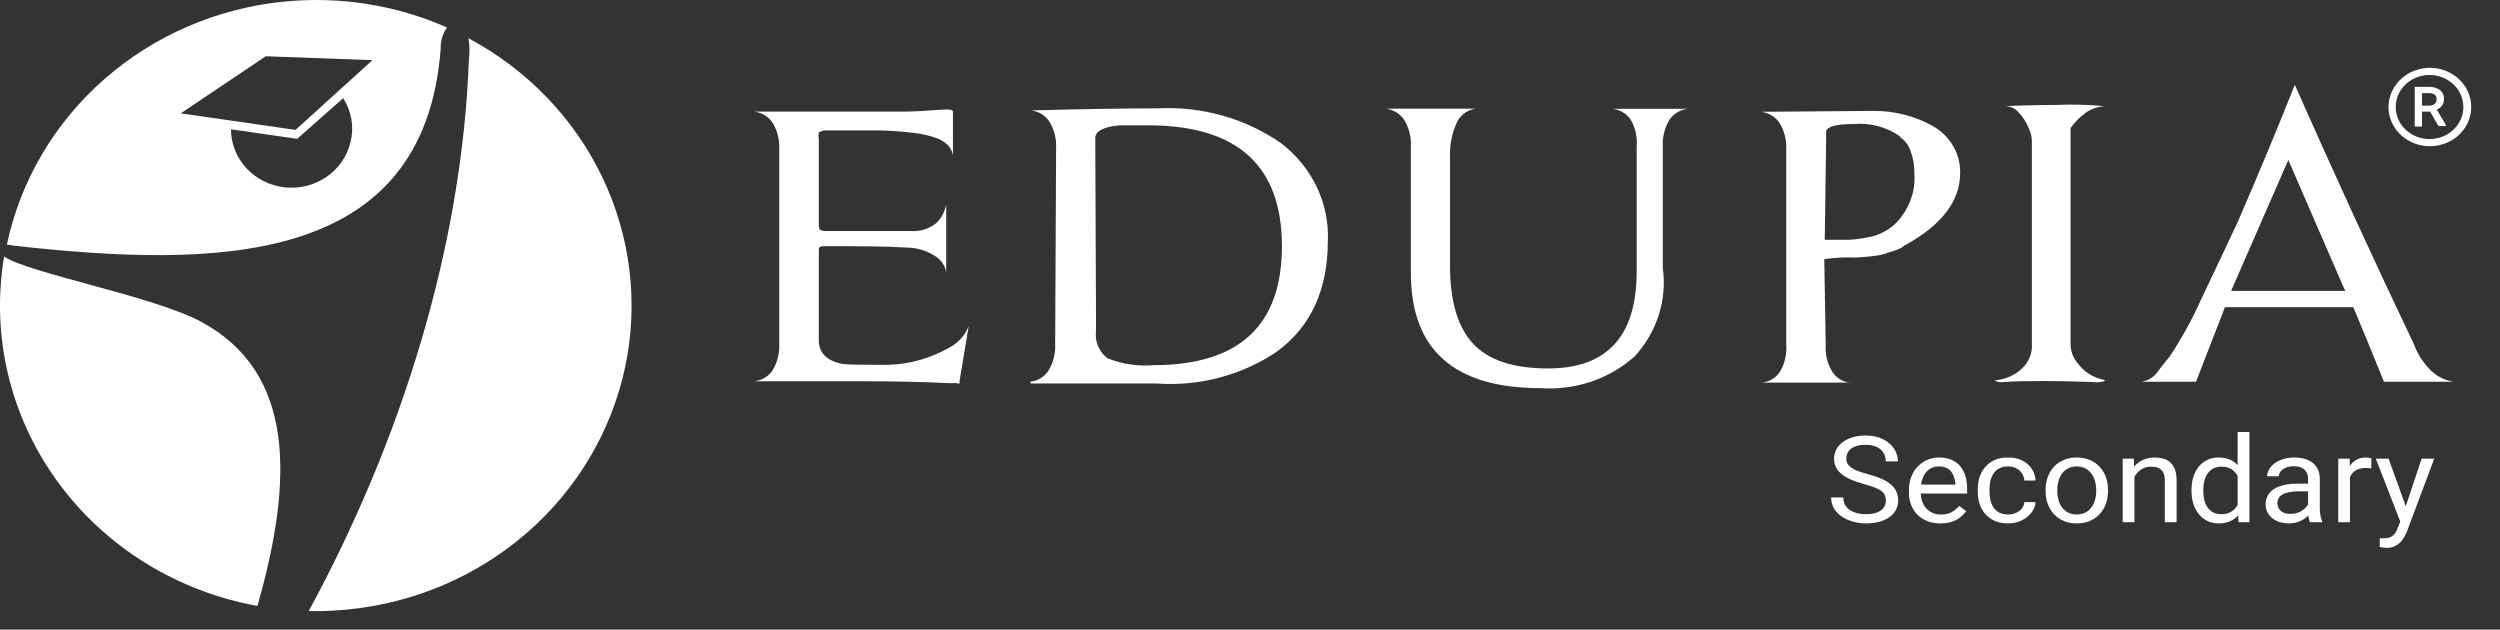 <svg width="270" height="68" viewBox="0 0 270 68" fill="none" xmlns="http://www.w3.org/2000/svg">
<rect x="0" y="0" width="270" height="68" fill="#333333" stroke="none"/>
<path d="M103.174 41.369C102.829 41.39 102.483 41.39 102.138 41.369C99.67 41.24 96.528 41.175 92.712 41.175H81.486C81.889 41.128 82.276 40.994 82.617 40.785C82.958 40.576 83.245 40.297 83.456 39.968C83.974 39.09 84.216 38.091 84.153 37.087V16.16C84.218 15.156 83.976 14.156 83.456 13.279C83.243 12.95 82.956 12.67 82.615 12.459C82.275 12.247 81.889 12.11 81.486 12.056H90.386C92.78 12.056 95.005 12.056 97.043 12.056H97.383C98.809 12.056 100.134 11.959 101.374 11.862C102.614 11.766 102.919 11.862 102.919 12.056V12.78V16.788C102.858 16.407 102.694 16.046 102.444 15.742C102.091 15.379 101.655 15.098 101.17 14.921C100.418 14.657 99.638 14.473 98.843 14.373C97.598 14.215 96.346 14.118 95.09 14.084C93.731 14.084 91.863 14.084 89.451 14.084C89.094 14.04 88.732 14.12 88.433 14.309C88.387 14.538 88.387 14.773 88.433 15.001V24.402C88.433 24.772 88.653 24.95 89.112 24.95H98.3C98.806 24.991 99.316 24.937 99.8 24.791C100.284 24.644 100.732 24.408 101.119 24.096C101.691 23.537 102.065 22.822 102.189 22.052C102.189 23.243 102.189 25.722 102.189 29.457C102.138 29.077 101.998 28.713 101.777 28.392C101.556 28.071 101.262 27.802 100.915 27.605C100.022 27.047 98.979 26.746 97.909 26.736C95.871 26.607 92.814 26.575 88.857 26.591C88.568 26.591 88.433 26.704 88.433 26.929V36.733C88.433 38.117 89.282 38.97 90.997 39.308C91.427 39.373 92.905 39.405 95.43 39.405C96.475 39.415 97.519 39.306 98.537 39.083C100.061 38.738 101.513 38.156 102.834 37.36C103.659 36.85 104.285 36.098 104.618 35.219L103.632 41.159V41.433L103.174 41.369Z" fill="white"/>
<path d="M111.292 41.224C111.693 41.176 112.077 41.043 112.415 40.834C112.753 40.625 113.037 40.345 113.245 40.017C113.769 39.141 114.016 38.141 113.958 37.136L114.06 16.032C114.118 15.027 113.871 14.027 113.347 13.151C113.136 12.82 112.849 12.539 112.508 12.328C112.167 12.116 111.781 11.979 111.377 11.927C116.857 11.777 121.442 11.702 125.133 11.702C129.849 11.475 134.502 12.794 138.312 15.436C139.979 16.699 141.309 18.315 142.195 20.156C143.08 21.996 143.495 24.008 143.407 26.028C143.407 31.265 141.596 35.231 137.973 37.924C134.185 40.515 129.553 41.753 124.896 41.417H111.309L111.292 41.224ZM118.374 35.751C118.295 36.302 118.367 36.863 118.585 37.379C118.802 37.895 119.156 38.349 119.614 38.697C121.173 39.322 122.869 39.576 124.556 39.438C133.829 39.438 138.46 35.145 138.448 26.56C138.437 17.974 133.727 13.633 124.318 13.537H120.922C119.223 13.682 118.289 14.149 118.289 14.905L118.374 35.751Z" fill="white"/>
<path d="M176.149 12.975C175.939 12.644 175.652 12.363 175.311 12.151C174.97 11.939 174.583 11.803 174.179 11.752H182.246C181.842 11.803 181.455 11.939 181.114 12.151C180.773 12.363 180.487 12.644 180.276 12.975C179.767 13.85 179.526 14.843 179.58 15.841V28.928C179.818 30.631 179.671 32.363 179.15 34.008C178.629 35.654 177.745 37.176 176.557 38.473C175.206 39.689 173.601 40.623 171.846 41.217C170.091 41.81 168.225 42.049 166.367 41.918C157.026 41.918 152.361 37.76 152.373 29.443V15.841C152.433 14.835 152.185 13.835 151.659 12.959C151.446 12.631 151.159 12.351 150.819 12.139C150.478 11.928 150.093 11.79 149.689 11.736H159.37C158.952 11.798 158.556 11.953 158.214 12.188C157.872 12.423 157.593 12.732 157.4 13.088C156.826 14.295 156.553 15.612 156.602 16.935V28.686C156.602 32.533 157.434 35.334 159.098 37.121C160.763 38.908 163.463 39.793 167.182 39.793C173.568 39.793 176.761 36.306 176.761 29.33V15.873C176.856 14.871 176.644 13.865 176.149 12.975Z" fill="white"/>
<path d="M199.808 41.323H195.579H194.509H190.28C191.775 41.146 192.641 40.067 192.913 38.103V37.926C192.936 37.696 192.936 37.464 192.913 37.234V16.179C192.973 15.173 192.725 14.173 192.2 13.297C191.986 12.969 191.699 12.689 191.359 12.477C191.018 12.266 190.633 12.128 190.229 12.074L202.39 11.978C204.609 11.974 206.789 12.529 208.707 13.587C209.637 14.111 210.404 14.86 210.929 15.756C211.454 16.652 211.719 17.665 211.696 18.69C211.696 21.733 209.675 24.34 205.667 26.529C205.513 26.657 205.341 26.765 205.158 26.852L204.495 27.109L203.867 27.302L203.426 27.447C203.143 27.532 202.853 27.592 202.559 27.624C202.174 27.689 201.461 27.753 200.419 27.817C199.284 27.763 198.145 27.822 197.023 27.994L197.176 37.266C197.11 38.265 197.352 39.261 197.872 40.132C198.082 40.463 198.369 40.745 198.71 40.956C199.051 41.168 199.438 41.304 199.842 41.355L199.808 41.323ZM206.754 18.787C206.774 17.932 206.63 17.081 206.33 16.276C206.136 15.684 205.742 15.169 205.209 14.811V14.73C203.768 13.717 201.985 13.241 200.199 13.394C198.347 13.394 197.362 13.652 197.227 14.167C197.216 14.322 197.216 14.478 197.227 14.634L197.074 25.902H199.01C199.994 25.917 200.977 25.809 201.931 25.58H202.016C203.121 25.327 204.12 24.766 204.886 23.97C206.145 22.611 206.818 20.852 206.771 19.044L206.754 18.787Z" fill="white"/>
<path d="M227.372 11.477C226.574 11.498 225.805 11.763 225.181 12.233C224.568 12.683 224.04 13.227 223.618 13.843V37.023C223.589 37.801 223.847 38.564 224.349 39.18C224.683 39.656 225.113 40.065 225.614 40.383C226.115 40.7 226.678 40.921 227.27 41.032C227.27 41.032 227.355 41.144 227.27 41.16C226.877 41.287 226.457 41.32 226.047 41.257C221.869 41.112 218.642 41.112 216.383 41.257C216.043 41.319 215.691 41.256 215.398 41.08C216.439 41.011 217.426 40.615 218.201 39.953C218.923 39.361 219.368 38.522 219.44 37.619V15.34C219.452 14.781 219.318 14.229 219.05 13.731C218.809 13.136 218.452 12.59 217.997 12.121C217.824 11.919 217.607 11.756 217.36 11.642C217.114 11.528 216.844 11.466 216.57 11.461C216.825 11.461 218.659 11.348 222.056 11.332C223.829 11.254 225.606 11.302 227.372 11.477Z" fill="white"/>
<path d="M237.17 41.226H231.294C231.636 41.172 231.963 41.053 232.254 40.876C232.546 40.699 232.797 40.468 232.992 40.196C233.417 39.633 233.858 39.053 234.351 38.474C235.652 36.495 236.788 34.423 237.748 32.276C239.446 28.703 240.805 25.837 241.705 23.905C244.082 18.411 246.126 13.496 247.836 9.16C252.183 18.969 256.474 28.311 260.709 37.186C261.096 38.254 261.728 39.227 262.56 40.035C263.215 40.667 264.066 41.085 264.989 41.226H257.465C256.073 37.771 254.969 35.088 254.153 33.178H240.295L237.17 41.226ZM253.117 31.053L247.139 17.273L240.957 31.423H253.304L253.117 31.053Z" fill="white"/>
<path fill-rule="evenodd" clip-rule="evenodd" d="M262.391 8.096C261.668 8.096 260.963 8.299 260.362 8.679C259.762 9.06 259.294 9.6 259.017 10.233C258.741 10.865 258.669 11.561 258.809 12.232C258.95 12.904 259.298 13.52 259.809 14.004C260.319 14.488 260.97 14.818 261.678 14.951C262.387 15.085 263.121 15.017 263.788 14.755C264.455 14.493 265.025 14.049 265.427 13.48C265.828 12.911 266.042 12.242 266.042 11.557C266.042 10.639 265.657 9.759 264.973 9.11C264.288 8.461 263.359 8.096 262.391 8.096ZM261.575 11.412V10.06H262.34C262.565 10.044 262.789 10.107 262.968 10.237C263.036 10.305 263.088 10.387 263.12 10.476C263.152 10.564 263.164 10.659 263.155 10.752C263.162 10.84 263.147 10.928 263.111 11.008C263.076 11.089 263.021 11.162 262.951 11.219C262.78 11.354 262.562 11.423 262.34 11.412H261.575ZM262.425 12.056H261.575V13.666H260.794V9.384H262.323C262.748 9.362 263.169 9.482 263.512 9.722C263.66 9.846 263.777 10 263.853 10.173C263.93 10.346 263.964 10.533 263.953 10.72C263.95 10.978 263.868 11.23 263.715 11.444C263.565 11.612 263.38 11.749 263.172 11.847L264.14 13.457V13.617H263.359L262.425 12.008V12.056ZM262.425 7.323C263.308 7.323 264.172 7.572 264.906 8.037C265.641 8.502 266.213 9.163 266.551 9.937C266.889 10.71 266.978 11.562 266.805 12.383C266.633 13.204 266.208 13.959 265.583 14.551C264.958 15.143 264.162 15.546 263.296 15.709C262.43 15.873 261.532 15.789 260.715 15.468C259.899 15.148 259.202 14.605 258.711 13.909C258.22 13.213 257.958 12.394 257.958 11.557C257.962 10.441 258.43 9.372 259.259 8.579C260.088 7.787 261.213 7.336 262.391 7.323H262.425Z" fill="white"/>
<path d="M203.675 54.066C203.675 53.85 203.639 53.66 203.566 53.495C203.497 53.326 203.374 53.174 203.196 53.038C203.023 52.903 202.781 52.774 202.471 52.651C202.166 52.529 201.778 52.404 201.308 52.277C200.815 52.142 200.371 51.992 199.974 51.827C199.577 51.657 199.237 51.465 198.954 51.249C198.671 51.034 198.455 50.786 198.304 50.507C198.154 50.228 198.078 49.908 198.078 49.549C198.078 49.19 198.158 48.858 198.318 48.553C198.478 48.248 198.706 47.984 199.002 47.76C199.303 47.532 199.661 47.354 200.076 47.227C200.491 47.1 200.954 47.037 201.465 47.037C202.213 47.037 202.847 47.17 203.367 47.436C203.892 47.699 204.291 48.043 204.565 48.471C204.839 48.893 204.975 49.346 204.975 49.828H203.662C203.662 49.481 203.582 49.175 203.422 48.908C203.263 48.638 203.021 48.426 202.697 48.274C202.373 48.117 201.963 48.039 201.465 48.039C200.996 48.039 200.608 48.105 200.302 48.236C199.997 48.367 199.768 48.544 199.618 48.769C199.472 48.993 199.399 49.249 199.399 49.536C199.399 49.731 199.442 49.908 199.529 50.069C199.62 50.226 199.759 50.372 199.946 50.507C200.138 50.642 200.38 50.767 200.672 50.881C200.968 50.995 201.322 51.105 201.732 51.211C202.298 51.359 202.786 51.524 203.196 51.706C203.607 51.888 203.945 52.093 204.209 52.321C204.478 52.546 204.677 52.801 204.804 53.089C204.937 53.373 205.003 53.694 205.003 54.053C205.003 54.43 204.921 54.77 204.756 55.075C204.592 55.379 204.357 55.639 204.052 55.855C203.746 56.071 203.379 56.238 202.95 56.356C202.526 56.471 202.051 56.528 201.527 56.528C201.066 56.528 200.612 56.468 200.165 56.35C199.723 56.232 199.319 56.054 198.954 55.817C198.594 55.58 198.304 55.288 198.085 54.942C197.871 54.591 197.764 54.184 197.764 53.724H199.077C199.077 54.041 199.144 54.313 199.276 54.542C199.408 54.766 199.588 54.952 199.816 55.1C200.049 55.248 200.311 55.358 200.603 55.43C200.9 55.498 201.208 55.532 201.527 55.532C201.988 55.532 202.378 55.472 202.697 55.354C203.016 55.236 203.258 55.066 203.422 54.846C203.591 54.627 203.675 54.366 203.675 54.066Z" fill="white"/>
<path d="M209.567 56.528C209.051 56.528 208.584 56.447 208.164 56.287C207.749 56.122 207.391 55.891 207.09 55.595C206.793 55.299 206.565 54.948 206.405 54.542C206.246 54.136 206.166 53.692 206.166 53.21V52.943C206.166 52.385 206.255 51.888 206.433 51.452C206.611 51.012 206.852 50.64 207.158 50.336C207.464 50.031 207.81 49.801 208.198 49.644C208.586 49.488 208.987 49.409 209.402 49.409C209.932 49.409 210.388 49.494 210.771 49.663C211.159 49.832 211.476 50.069 211.722 50.374C211.968 50.674 212.151 51.029 212.269 51.44C212.388 51.846 212.447 52.29 212.447 52.772V53.298H206.919V52.34H211.181V52.252C211.163 51.947 211.095 51.651 210.976 51.364C210.862 51.076 210.68 50.839 210.429 50.653C210.178 50.467 209.836 50.374 209.402 50.374C209.115 50.374 208.85 50.431 208.609 50.545C208.367 50.655 208.159 50.82 207.986 51.04C207.813 51.26 207.678 51.528 207.582 51.846C207.487 52.163 207.439 52.529 207.439 52.943V53.21C207.439 53.535 207.487 53.842 207.582 54.13C207.683 54.413 207.826 54.663 208.013 54.878C208.205 55.094 208.435 55.263 208.704 55.386C208.978 55.508 209.288 55.57 209.635 55.57C210.082 55.57 210.461 55.485 210.771 55.316C211.081 55.147 211.352 54.92 211.585 54.637L212.351 55.202C212.192 55.426 211.989 55.639 211.742 55.843C211.496 56.045 211.193 56.211 210.832 56.337C210.477 56.464 210.055 56.528 209.567 56.528Z" fill="white"/>
<path d="M216.888 55.563C217.189 55.563 217.467 55.506 217.723 55.392C217.978 55.278 218.188 55.121 218.352 54.923C218.516 54.72 218.61 54.489 218.633 54.231H219.837C219.814 54.637 219.666 55.016 219.392 55.367C219.123 55.714 218.769 55.995 218.332 56.211C217.894 56.422 217.412 56.528 216.888 56.528C216.331 56.528 215.846 56.437 215.43 56.255C215.02 56.073 214.678 55.824 214.404 55.506C214.135 55.189 213.932 54.825 213.795 54.415C213.663 54.001 213.597 53.563 213.597 53.102V52.835C213.597 52.374 213.663 51.939 213.795 51.528C213.932 51.114 214.135 50.748 214.404 50.431C214.678 50.114 215.02 49.864 215.43 49.682C215.846 49.5 216.331 49.409 216.888 49.409C217.467 49.409 217.973 49.519 218.407 49.739C218.84 49.955 219.18 50.251 219.426 50.627C219.677 51 219.814 51.423 219.837 51.896H218.633C218.61 51.613 218.523 51.357 218.373 51.129C218.227 50.9 218.026 50.718 217.77 50.583C217.52 50.444 217.225 50.374 216.888 50.374C216.5 50.374 216.174 50.446 215.909 50.59C215.649 50.729 215.442 50.919 215.287 51.16C215.136 51.397 215.027 51.662 214.958 51.953C214.894 52.241 214.863 52.535 214.863 52.835V53.102C214.863 53.402 214.894 53.698 214.958 53.99C215.022 54.282 215.129 54.546 215.28 54.783C215.435 55.02 215.643 55.21 215.903 55.354C216.167 55.494 216.496 55.563 216.888 55.563Z" fill="white"/>
<path d="M220.925 53.045V52.899C220.925 52.404 221.002 51.945 221.157 51.522C221.312 51.095 221.536 50.725 221.828 50.412C222.12 50.095 222.473 49.849 222.888 49.676C223.304 49.498 223.769 49.409 224.284 49.409C224.804 49.409 225.272 49.498 225.687 49.676C226.107 49.849 226.462 50.095 226.754 50.412C227.051 50.725 227.277 51.095 227.432 51.522C227.587 51.945 227.664 52.404 227.664 52.899V53.045C227.664 53.539 227.587 53.998 227.432 54.421C227.277 54.844 227.051 55.214 226.754 55.532C226.462 55.845 226.109 56.09 225.694 56.268C225.283 56.441 224.818 56.528 224.298 56.528C223.778 56.528 223.31 56.441 222.895 56.268C222.48 56.09 222.124 55.845 221.828 55.532C221.536 55.214 221.312 54.844 221.157 54.421C221.002 53.998 220.925 53.539 220.925 53.045ZM222.191 52.899V53.045C222.191 53.387 222.234 53.711 222.321 54.015C222.407 54.316 222.537 54.582 222.711 54.815C222.888 55.047 223.11 55.231 223.374 55.367C223.639 55.498 223.947 55.563 224.298 55.563C224.645 55.563 224.948 55.498 225.208 55.367C225.473 55.231 225.692 55.047 225.865 54.815C226.038 54.582 226.168 54.316 226.255 54.015C226.346 53.711 226.392 53.387 226.392 53.045V52.899C226.392 52.56 226.346 52.241 226.255 51.941C226.168 51.636 226.036 51.368 225.858 51.135C225.685 50.898 225.466 50.712 225.201 50.577C224.941 50.441 224.636 50.374 224.284 50.374C223.938 50.374 223.632 50.441 223.367 50.577C223.107 50.712 222.888 50.898 222.711 51.135C222.537 51.368 222.407 51.636 222.321 51.941C222.234 52.241 222.191 52.56 222.191 52.899Z" fill="white"/>
<path d="M230.518 51.002V56.401H229.252V49.536H230.449L230.518 51.002ZM230.217 52.708L229.69 52.689C229.694 52.22 229.77 51.786 229.916 51.389C230.061 50.987 230.267 50.638 230.531 50.342C230.796 50.046 231.111 49.818 231.476 49.657C231.845 49.492 232.253 49.409 232.7 49.409C233.065 49.409 233.394 49.456 233.686 49.549C233.978 49.638 234.226 49.782 234.431 49.98C234.641 50.179 234.801 50.437 234.91 50.754C235.02 51.067 235.075 51.45 235.075 51.903V56.401H233.802V51.89C233.802 51.531 233.745 51.243 233.631 51.027C233.517 50.807 233.35 50.649 233.131 50.551C232.912 50.45 232.643 50.399 232.324 50.399C232.009 50.399 231.722 50.461 231.462 50.583C231.206 50.706 230.985 50.875 230.798 51.091C230.616 51.306 230.472 51.554 230.367 51.833C230.267 52.108 230.217 52.4 230.217 52.708Z" fill="white"/>
<path d="M241.664 55.069V46.656H242.936V56.401H241.773L241.664 55.069ZM236.683 53.045V52.911C236.683 52.387 236.751 51.911 236.888 51.484C237.029 51.053 237.228 50.682 237.483 50.374C237.743 50.065 238.051 49.828 238.407 49.663C238.767 49.494 239.169 49.409 239.611 49.409C240.076 49.409 240.482 49.486 240.829 49.638C241.18 49.786 241.477 50.004 241.718 50.291C241.965 50.575 242.159 50.917 242.3 51.319C242.441 51.721 242.539 52.175 242.594 52.683V53.267C242.544 53.77 242.446 54.223 242.3 54.624C242.159 55.026 241.965 55.369 241.718 55.652C241.477 55.936 241.18 56.153 240.829 56.306C240.478 56.454 240.067 56.528 239.597 56.528C239.164 56.528 238.767 56.441 238.407 56.268C238.051 56.094 237.743 55.851 237.483 55.538C237.228 55.225 237.029 54.857 236.888 54.434C236.751 54.007 236.683 53.544 236.683 53.045ZM237.955 52.911V53.045C237.955 53.387 237.992 53.709 238.065 54.009C238.142 54.309 238.261 54.574 238.42 54.802C238.58 55.03 238.783 55.21 239.029 55.341C239.276 55.468 239.57 55.532 239.912 55.532C240.332 55.532 240.676 55.449 240.945 55.284C241.219 55.119 241.438 54.901 241.602 54.631C241.766 54.36 241.894 54.066 241.985 53.749V52.22C241.931 51.987 241.851 51.763 241.746 51.547C241.645 51.328 241.513 51.133 241.349 50.964C241.189 50.79 240.991 50.653 240.754 50.551C240.521 50.45 240.245 50.399 239.926 50.399C239.579 50.399 239.28 50.467 239.029 50.602C238.783 50.733 238.58 50.915 238.42 51.148C238.261 51.376 238.142 51.643 238.065 51.947C237.992 52.247 237.955 52.569 237.955 52.911Z" fill="white"/>
<path d="M249.272 55.227V51.693C249.272 51.423 249.213 51.188 249.094 50.989C248.98 50.786 248.807 50.63 248.574 50.52C248.342 50.41 248.054 50.355 247.712 50.355C247.393 50.355 247.112 50.406 246.871 50.507C246.633 50.608 246.446 50.742 246.31 50.907C246.177 51.072 246.111 51.249 246.111 51.44H244.845C244.845 51.194 244.914 50.951 245.051 50.71C245.187 50.469 245.384 50.251 245.639 50.056C245.899 49.858 246.209 49.701 246.57 49.587C246.935 49.469 247.34 49.409 247.788 49.409C248.326 49.409 248.8 49.494 249.211 49.663C249.626 49.832 249.95 50.088 250.182 50.431C250.42 50.769 250.538 51.194 250.538 51.706V54.904C250.538 55.132 250.559 55.375 250.6 55.633C250.645 55.891 250.711 56.113 250.798 56.299V56.401H249.478C249.414 56.266 249.364 56.086 249.327 55.861C249.291 55.633 249.272 55.422 249.272 55.227ZM249.491 52.239L249.505 53.064H248.225C247.865 53.064 247.543 53.091 247.261 53.146C246.978 53.197 246.741 53.275 246.549 53.381C246.357 53.487 246.212 53.62 246.111 53.781C246.011 53.937 245.961 54.121 245.961 54.333C245.961 54.548 246.013 54.745 246.118 54.923C246.223 55.1 246.38 55.242 246.59 55.348C246.805 55.449 247.067 55.5 247.377 55.5C247.765 55.5 248.107 55.424 248.403 55.272C248.7 55.119 248.935 54.933 249.108 54.713C249.286 54.493 249.382 54.28 249.395 54.072L249.936 54.637C249.904 54.815 249.817 55.011 249.676 55.227C249.535 55.443 249.345 55.65 249.108 55.849C248.875 56.043 248.597 56.206 248.273 56.337C247.954 56.464 247.594 56.528 247.192 56.528C246.69 56.528 246.25 56.437 245.872 56.255C245.498 56.073 245.206 55.83 244.996 55.525C244.791 55.217 244.688 54.872 244.688 54.491C244.688 54.123 244.766 53.8 244.921 53.52C245.076 53.237 245.299 53.002 245.591 52.816C245.883 52.626 246.234 52.482 246.645 52.385C247.055 52.288 247.514 52.239 248.02 52.239H249.491Z" fill="white"/>
<path d="M253.795 50.615V56.401H252.529V49.536H253.761L253.795 50.615ZM256.108 49.498L256.101 50.59C255.996 50.568 255.896 50.556 255.8 50.551C255.709 50.543 255.604 50.539 255.485 50.539C255.193 50.539 254.935 50.581 254.712 50.666C254.488 50.75 254.299 50.869 254.144 51.021C253.989 51.173 253.866 51.355 253.775 51.566C253.688 51.774 253.631 52.002 253.603 52.252L253.248 52.442C253.248 52.028 253.291 51.638 253.378 51.275C253.469 50.911 253.608 50.59 253.795 50.31C253.982 50.027 254.219 49.807 254.507 49.651C254.799 49.49 255.145 49.409 255.547 49.409C255.638 49.409 255.743 49.42 255.861 49.441C255.98 49.458 256.062 49.477 256.108 49.498Z" fill="white"/>
<path d="M259.481 55.69L261.54 49.536H262.895L259.926 57.46C259.857 57.63 259.766 57.811 259.652 58.006C259.543 58.205 259.401 58.393 259.228 58.571C259.054 58.748 258.845 58.892 258.598 59.002C258.357 59.116 258.067 59.173 257.729 59.173C257.629 59.173 257.501 59.161 257.346 59.135C257.191 59.11 257.082 59.089 257.018 59.072L257.011 58.12C257.047 58.124 257.104 58.129 257.182 58.133C257.264 58.141 257.321 58.145 257.353 58.145C257.64 58.145 257.884 58.109 258.085 58.038C258.286 57.97 258.455 57.854 258.591 57.689C258.733 57.528 258.854 57.306 258.954 57.023L259.481 55.69ZM257.969 49.536L259.891 54.865L260.22 56.103L259.31 56.534L256.587 49.536H257.969Z" fill="white"/>
<path fill-rule="evenodd" clip-rule="evenodd" d="M27.805 65.443C19.057 63.857 11.297 59.021 6.184 51.97C1.071 44.919 -0.988 36.212 0.445 27.711C3.073 29.497 16.528 31.977 21.684 34.729C31.963 40.234 31.664 51.937 27.788 65.491L27.805 65.443ZM30.682 0.168C23.454 0.89 16.653 3.826 11.268 8.548C5.884 13.27 2.197 19.532 0.744 26.423C1.003 26.435 1.259 26.472 1.51 26.536C23.131 28.934 45.851 28.95 47.597 5.207C47.569 4.409 47.809 3.624 48.279 2.969C42.791 0.545 36.734 -0.421 30.732 0.168H30.682ZM37.019 10.535C37.488 11.244 37.803 12.037 37.946 12.867C38.089 13.697 38.056 14.546 37.851 15.364C37.491 16.877 36.569 18.21 35.26 19.108C33.951 20.005 32.347 20.406 30.752 20.233C29.158 20.06 27.685 19.326 26.614 18.169C25.543 17.013 24.949 15.516 24.944 13.964L32.096 14.994L37.086 10.583L37.019 10.535ZM28.703 6.076L40.229 6.495L31.913 14.028L19.522 12.241L28.703 6.076Z" fill="white"/>
<path fill-rule="evenodd" clip-rule="evenodd" d="M50.591 4.128C56.956 7.526 62.031 12.804 65.076 19.192C68.121 25.58 68.976 32.743 67.516 39.634C66.055 46.526 62.357 52.785 56.96 57.498C51.563 62.21 44.751 65.129 37.518 65.829C36.132 65.97 34.737 66.024 33.344 65.99C43.323 47.606 49.893 26.76 50.641 6.43C50.742 5.664 50.725 4.888 50.591 4.128Z" fill="white"/>
</svg>
